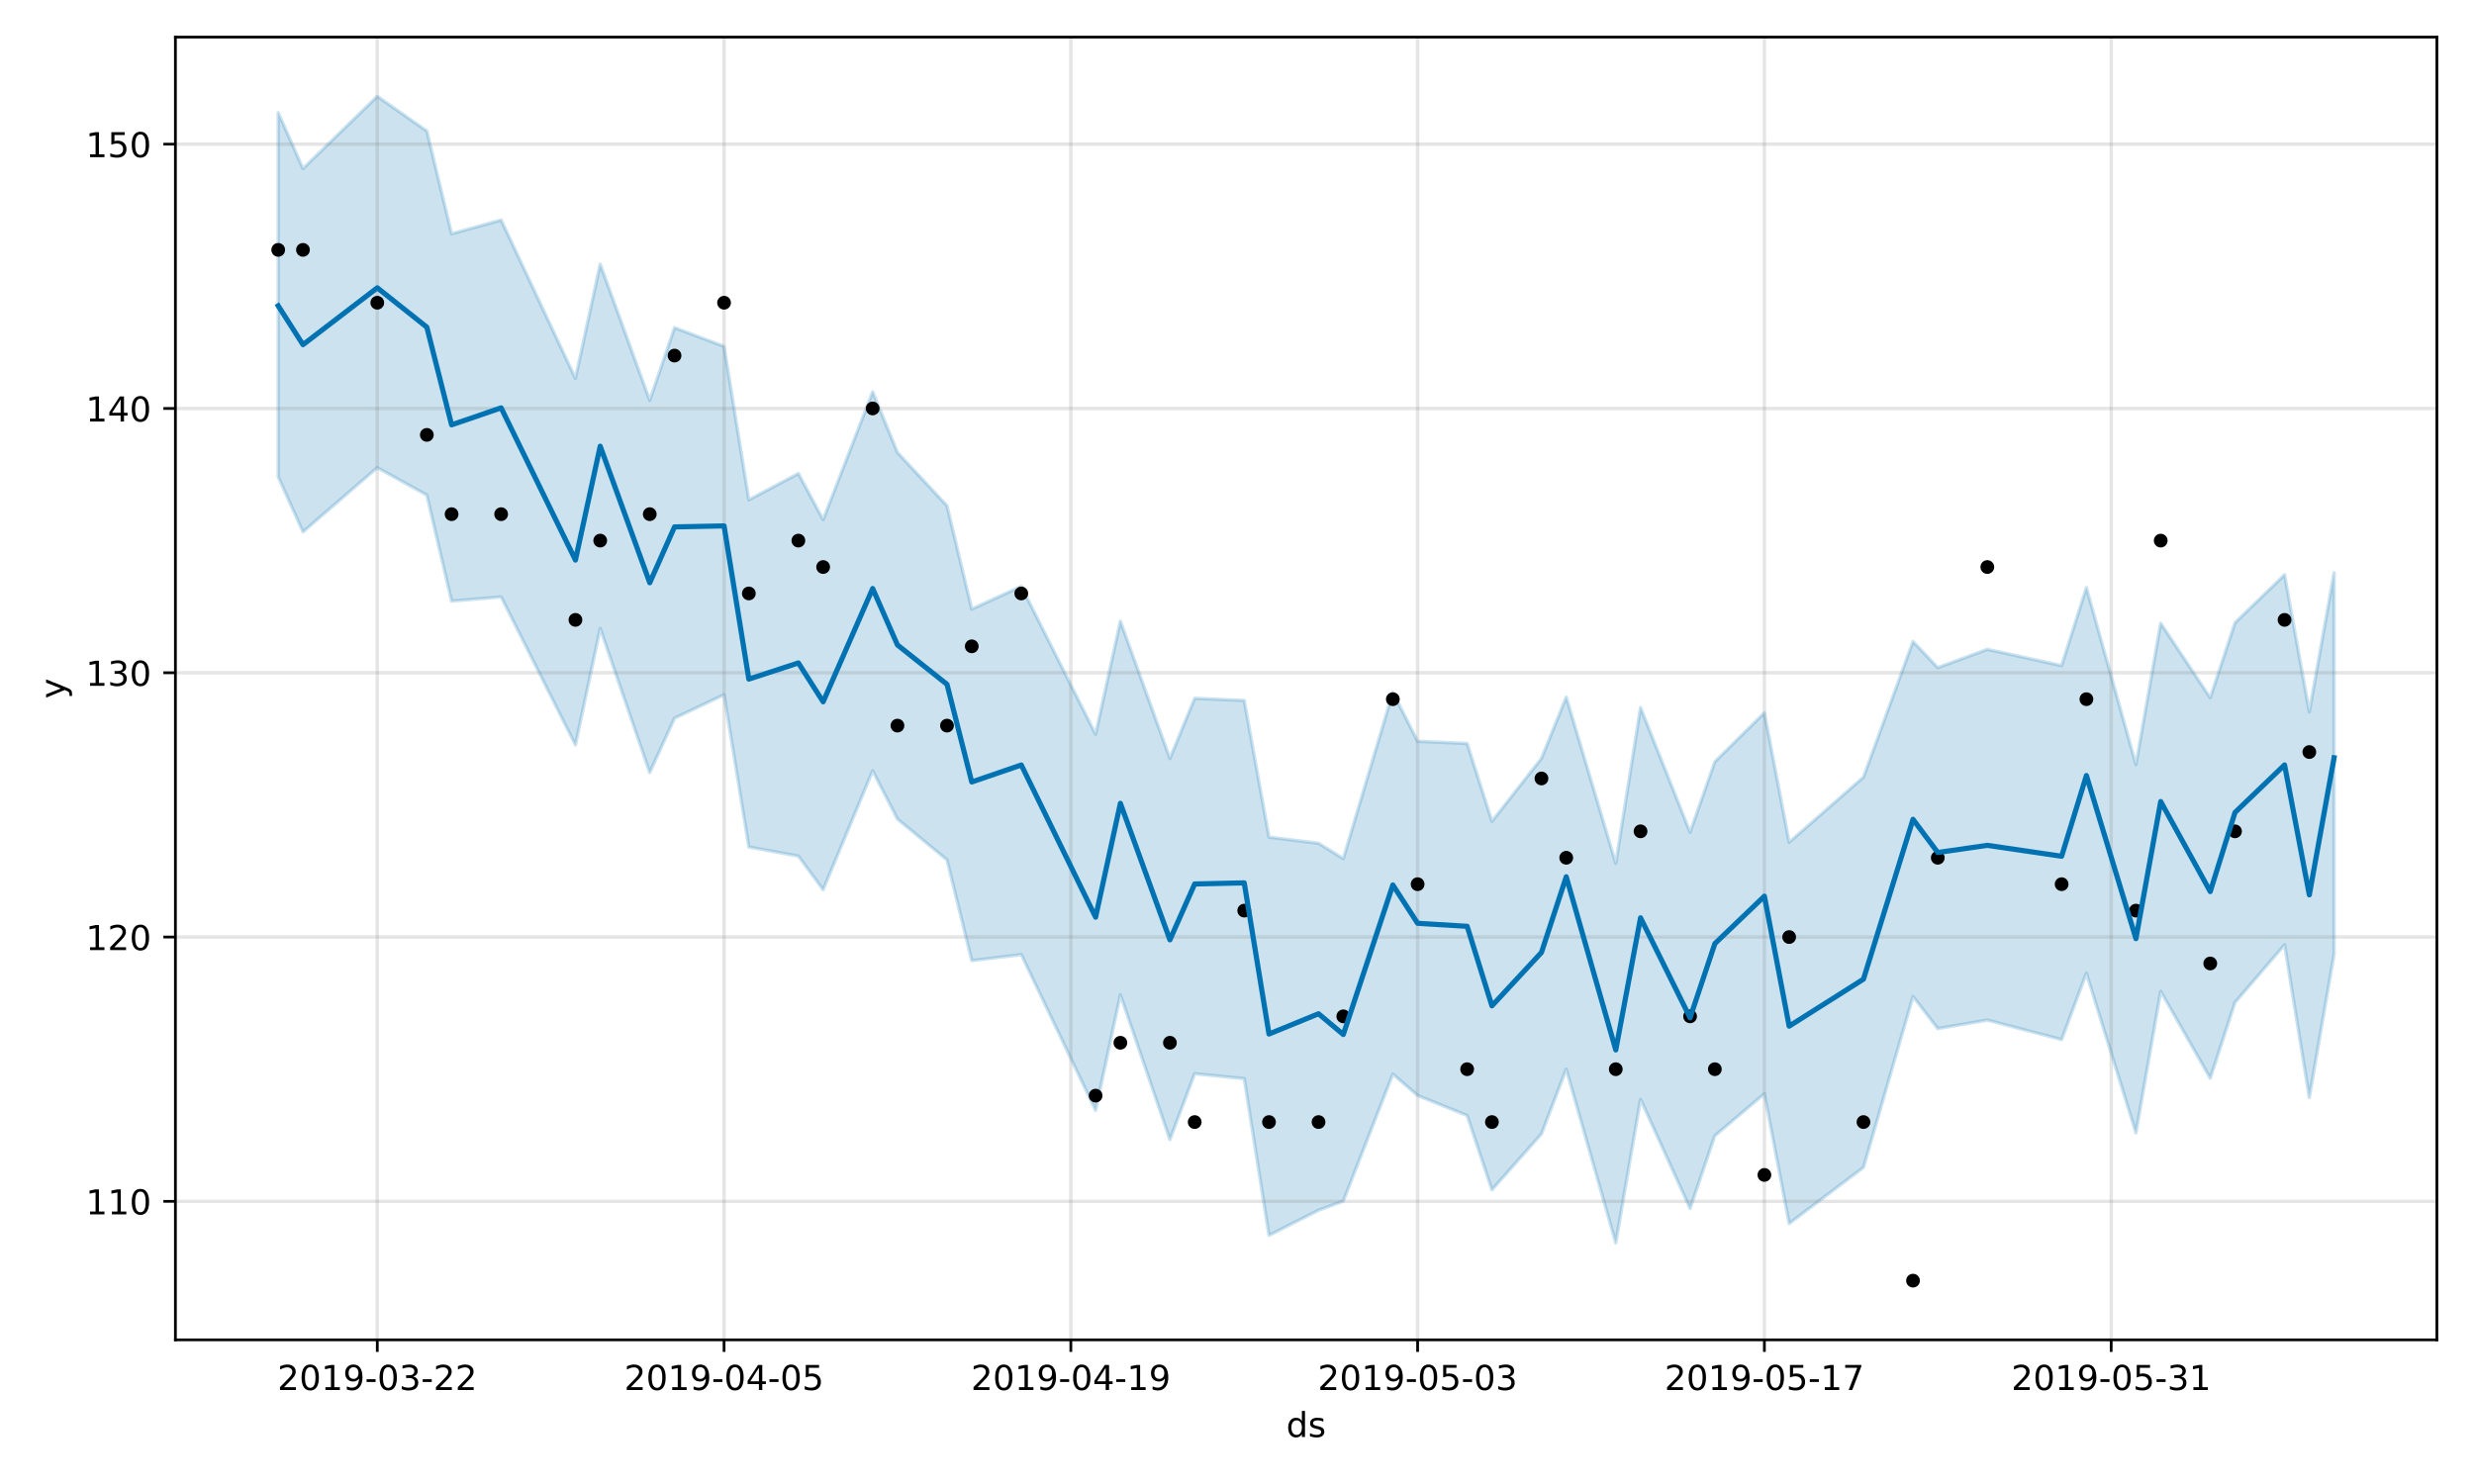 <?xml version="1.0" encoding="utf-8" standalone="no"?>
<!DOCTYPE svg PUBLIC "-//W3C//DTD SVG 1.1//EN"
  "http://www.w3.org/Graphics/SVG/1.1/DTD/svg11.dtd">
<!-- Created with matplotlib (https://matplotlib.org/) -->
<svg height="432pt" version="1.1" viewBox="0 0 720 432" width="720pt" xmlns="http://www.w3.org/2000/svg" xmlns:xlink="http://www.w3.org/1999/xlink">
 <defs>
  <style type="text/css">
*{stroke-linecap:butt;stroke-linejoin:round;}
  </style>
 </defs>
 <g id="figure_1">
  <g id="patch_1">
   <path d="M 0 432 
L 720 432 
L 720 0 
L 0 0 
z
" style="fill:#ffffff;"/>
  </g>
  <g id="axes_1">
   <g id="patch_2">
    <path d="M 51.05 390.04 
L 709.2 390.04 
L 709.2 10.8 
L 51.05 10.8 
z
" style="fill:#ffffff;"/>
   </g>
   <g id="PolyCollection_1">
    <defs>
     <path d="M 80.966 -399.192 
L 80.966 -293.177 
L 88.175 -277.179 
L 109.801 -295.862 
L 124.218 -287.868 
L 131.426 -257.02 
L 145.844 -258.233 
L 167.47 -215.137 
L 174.678 -249.058 
L 189.096 -207.1 
L 196.304 -222.933 
L 210.722 -229.76 
L 217.93 -185.435 
L 232.348 -182.776 
L 239.556 -173.002 
L 253.974 -207.611 
L 261.182 -193.569 
L 275.6 -181.676 
L 282.808 -152.367 
L 297.225 -154.104 
L 318.851 -108.772 
L 326.06 -142.409 
L 340.477 -100.273 
L 347.686 -119.441 
L 362.103 -118.005 
L 369.312 -72.394 
L 383.729 -79.691 
L 390.938 -82.353 
L 405.355 -119.322 
L 412.564 -113.086 
L 426.981 -107.274 
L 434.19 -85.643 
L 448.607 -101.915 
L 455.816 -120.772 
L 470.233 -70.181 
L 477.442 -111.975 
L 491.859 -80.23 
L 499.068 -101.383 
L 513.485 -113.601 
L 520.694 -75.826 
L 542.32 -92.152 
L 556.737 -141.92 
L 563.946 -132.571 
L 578.363 -135.052 
L 599.989 -129.365 
L 607.198 -148.701 
L 621.615 -102.236 
L 628.824 -143.42 
L 643.241 -118.136 
L 650.449 -140.174 
L 664.867 -156.955 
L 672.075 -112.515 
L 679.284 -154.275 
L 679.284 -265.289 
L 679.284 -265.289 
L 672.075 -224.77 
L 664.867 -264.691 
L 650.449 -250.706 
L 643.241 -228.876 
L 628.824 -250.564 
L 621.615 -209.423 
L 607.198 -260.936 
L 599.989 -238.235 
L 578.363 -242.978 
L 563.946 -237.65 
L 556.737 -245.256 
L 542.32 -205.765 
L 520.694 -186.806 
L 513.485 -224.517 
L 499.068 -210.253 
L 491.859 -189.73 
L 477.442 -226.017 
L 470.233 -180.669 
L 455.816 -229.061 
L 448.607 -211.228 
L 434.19 -192.907 
L 426.981 -215.571 
L 412.564 -216.21 
L 405.355 -230.465 
L 390.938 -182.039 
L 383.729 -186.53 
L 369.312 -188.301 
L 362.103 -228.085 
L 347.686 -228.724 
L 340.477 -211.198 
L 326.06 -251.169 
L 318.851 -218.25 
L 297.225 -261.308 
L 282.808 -254.696 
L 275.6 -284.783 
L 261.182 -300.279 
L 253.974 -317.927 
L 239.556 -280.722 
L 232.348 -294.154 
L 217.93 -286.492 
L 210.722 -331.167 
L 196.304 -336.599 
L 189.096 -315.447 
L 174.678 -355.093 
L 167.47 -321.856 
L 145.844 -367.95 
L 131.426 -363.946 
L 124.218 -393.862 
L 109.801 -403.962 
L 88.175 -382.918 
L 80.966 -399.192 
z
" id="m0a274d3005" style="stroke:#0072b2;stroke-opacity:0.2;"/>
    </defs>
    <g clip-path="url(#p776527fe00)">
     <use style="fill:#0072b2;fill-opacity:0.2;stroke:#0072b2;stroke-opacity:0.2;" x="0" xlink:href="#m0a274d3005" y="432"/>
    </g>
   </g>
   <g id="matplotlib.axis_1">
    <g id="xtick_1">
     <g id="line2d_1">
      <path clip-path="url(#p776527fe00)" d="M 109.801 390.04 
L 109.801 10.8 
" style="fill:none;stroke:#808080;stroke-linecap:square;stroke-opacity:0.2;"/>
     </g>
     <g id="line2d_2">
      <defs>
       <path d="M 0 0 
L 0 3.5 
" id="m8e361b7c3a" style="stroke:#000000;stroke-width:0.8;"/>
      </defs>
      <g>
       <use style="stroke:#000000;stroke-width:0.8;" x="109.801" xlink:href="#m8e361b7c3a" y="390.04"/>
      </g>
     </g>
     <g id="text_1">
      <!-- 2019-03-22 -->
      <defs>
       <path d="M 19.188 8.297 
L 53.609 8.297 
L 53.609 0 
L 7.328 0 
L 7.328 8.297 
Q 12.938 14.109 22.625 23.891 
Q 32.328 33.688 34.812 36.531 
Q 39.547 41.844 41.422 45.531 
Q 43.312 49.219 43.312 52.781 
Q 43.312 58.594 39.234 62.25 
Q 35.156 65.922 28.609 65.922 
Q 23.969 65.922 18.812 64.312 
Q 13.672 62.703 7.812 59.422 
L 7.812 69.391 
Q 13.766 71.781 18.938 73 
Q 24.125 74.219 28.422 74.219 
Q 39.75 74.219 46.484 68.547 
Q 53.219 62.891 53.219 53.422 
Q 53.219 48.922 51.531 44.891 
Q 49.859 40.875 45.406 35.406 
Q 44.188 33.984 37.641 27.219 
Q 31.109 20.453 19.188 8.297 
z
" id="DejaVuSans-50"/>
       <path d="M 31.781 66.406 
Q 24.172 66.406 20.328 58.906 
Q 16.5 51.422 16.5 36.375 
Q 16.5 21.391 20.328 13.891 
Q 24.172 6.391 31.781 6.391 
Q 39.453 6.391 43.281 13.891 
Q 47.125 21.391 47.125 36.375 
Q 47.125 51.422 43.281 58.906 
Q 39.453 66.406 31.781 66.406 
z
M 31.781 74.219 
Q 44.047 74.219 50.516 64.516 
Q 56.984 54.828 56.984 36.375 
Q 56.984 17.969 50.516 8.266 
Q 44.047 -1.422 31.781 -1.422 
Q 19.531 -1.422 13.062 8.266 
Q 6.594 17.969 6.594 36.375 
Q 6.594 54.828 13.062 64.516 
Q 19.531 74.219 31.781 74.219 
z
" id="DejaVuSans-48"/>
       <path d="M 12.406 8.297 
L 28.516 8.297 
L 28.516 63.922 
L 10.984 60.406 
L 10.984 69.391 
L 28.422 72.906 
L 38.281 72.906 
L 38.281 8.297 
L 54.391 8.297 
L 54.391 0 
L 12.406 0 
z
" id="DejaVuSans-49"/>
       <path d="M 10.984 1.516 
L 10.984 10.5 
Q 14.703 8.734 18.5 7.812 
Q 22.312 6.891 25.984 6.891 
Q 35.75 6.891 40.891 13.453 
Q 46.047 20.016 46.781 33.406 
Q 43.953 29.203 39.594 26.953 
Q 35.25 24.703 29.984 24.703 
Q 19.047 24.703 12.672 31.312 
Q 6.297 37.938 6.297 49.422 
Q 6.297 60.641 12.938 67.422 
Q 19.578 74.219 30.609 74.219 
Q 43.266 74.219 49.922 64.516 
Q 56.594 54.828 56.594 36.375 
Q 56.594 19.141 48.406 8.859 
Q 40.234 -1.422 26.422 -1.422 
Q 22.703 -1.422 18.891 -0.688 
Q 15.094 0.047 10.984 1.516 
z
M 30.609 32.422 
Q 37.25 32.422 41.125 36.953 
Q 45.016 41.5 45.016 49.422 
Q 45.016 57.281 41.125 61.844 
Q 37.25 66.406 30.609 66.406 
Q 23.969 66.406 20.094 61.844 
Q 16.219 57.281 16.219 49.422 
Q 16.219 41.5 20.094 36.953 
Q 23.969 32.422 30.609 32.422 
z
" id="DejaVuSans-57"/>
       <path d="M 4.891 31.391 
L 31.203 31.391 
L 31.203 23.391 
L 4.891 23.391 
z
" id="DejaVuSans-45"/>
       <path d="M 40.578 39.312 
Q 47.656 37.797 51.625 33 
Q 55.609 28.219 55.609 21.188 
Q 55.609 10.406 48.188 4.484 
Q 40.766 -1.422 27.094 -1.422 
Q 22.516 -1.422 17.656 -0.516 
Q 12.797 0.391 7.625 2.203 
L 7.625 11.719 
Q 11.719 9.328 16.594 8.109 
Q 21.484 6.891 26.812 6.891 
Q 36.078 6.891 40.938 10.547 
Q 45.797 14.203 45.797 21.188 
Q 45.797 27.641 41.281 31.266 
Q 36.766 34.906 28.719 34.906 
L 20.219 34.906 
L 20.219 43.016 
L 29.109 43.016 
Q 36.375 43.016 40.234 45.922 
Q 44.094 48.828 44.094 54.297 
Q 44.094 59.906 40.109 62.906 
Q 36.141 65.922 28.719 65.922 
Q 24.656 65.922 20.016 65.031 
Q 15.375 64.156 9.812 62.312 
L 9.812 71.094 
Q 15.438 72.656 20.344 73.438 
Q 25.25 74.219 29.594 74.219 
Q 40.828 74.219 47.359 69.109 
Q 53.906 64.016 53.906 55.328 
Q 53.906 49.266 50.438 45.094 
Q 46.969 40.922 40.578 39.312 
z
" id="DejaVuSans-51"/>
      </defs>
      <g transform="translate(80.743 404.638)scale(0.1 -0.1)">
       <use xlink:href="#DejaVuSans-50"/>
       <use x="63.623" xlink:href="#DejaVuSans-48"/>
       <use x="127.246" xlink:href="#DejaVuSans-49"/>
       <use x="190.869" xlink:href="#DejaVuSans-57"/>
       <use x="254.492" xlink:href="#DejaVuSans-45"/>
       <use x="290.576" xlink:href="#DejaVuSans-48"/>
       <use x="354.199" xlink:href="#DejaVuSans-51"/>
       <use x="417.822" xlink:href="#DejaVuSans-45"/>
       <use x="453.906" xlink:href="#DejaVuSans-50"/>
       <use x="517.529" xlink:href="#DejaVuSans-50"/>
      </g>
     </g>
    </g>
    <g id="xtick_2">
     <g id="line2d_3">
      <path clip-path="url(#p776527fe00)" d="M 210.722 390.04 
L 210.722 10.8 
" style="fill:none;stroke:#808080;stroke-linecap:square;stroke-opacity:0.2;"/>
     </g>
     <g id="line2d_4">
      <g>
       <use style="stroke:#000000;stroke-width:0.8;" x="210.722" xlink:href="#m8e361b7c3a" y="390.04"/>
      </g>
     </g>
     <g id="text_2">
      <!-- 2019-04-05 -->
      <defs>
       <path d="M 37.797 64.312 
L 12.891 25.391 
L 37.797 25.391 
z
M 35.203 72.906 
L 47.609 72.906 
L 47.609 25.391 
L 58.016 25.391 
L 58.016 17.188 
L 47.609 17.188 
L 47.609 0 
L 37.797 0 
L 37.797 17.188 
L 4.891 17.188 
L 4.891 26.703 
z
" id="DejaVuSans-52"/>
       <path d="M 10.797 72.906 
L 49.516 72.906 
L 49.516 64.594 
L 19.828 64.594 
L 19.828 46.734 
Q 21.969 47.469 24.109 47.828 
Q 26.266 48.188 28.422 48.188 
Q 40.625 48.188 47.75 41.5 
Q 54.891 34.812 54.891 23.391 
Q 54.891 11.625 47.562 5.094 
Q 40.234 -1.422 26.906 -1.422 
Q 22.312 -1.422 17.547 -0.641 
Q 12.797 0.141 7.719 1.703 
L 7.719 11.625 
Q 12.109 9.234 16.797 8.062 
Q 21.484 6.891 26.703 6.891 
Q 35.156 6.891 40.078 11.328 
Q 45.016 15.766 45.016 23.391 
Q 45.016 31 40.078 35.438 
Q 35.156 39.891 26.703 39.891 
Q 22.75 39.891 18.812 39.016 
Q 14.891 38.141 10.797 36.281 
z
" id="DejaVuSans-53"/>
      </defs>
      <g transform="translate(181.664 404.638)scale(0.1 -0.1)">
       <use xlink:href="#DejaVuSans-50"/>
       <use x="63.623" xlink:href="#DejaVuSans-48"/>
       <use x="127.246" xlink:href="#DejaVuSans-49"/>
       <use x="190.869" xlink:href="#DejaVuSans-57"/>
       <use x="254.492" xlink:href="#DejaVuSans-45"/>
       <use x="290.576" xlink:href="#DejaVuSans-48"/>
       <use x="354.199" xlink:href="#DejaVuSans-52"/>
       <use x="417.822" xlink:href="#DejaVuSans-45"/>
       <use x="453.906" xlink:href="#DejaVuSans-48"/>
       <use x="517.529" xlink:href="#DejaVuSans-53"/>
      </g>
     </g>
    </g>
    <g id="xtick_3">
     <g id="line2d_5">
      <path clip-path="url(#p776527fe00)" d="M 311.643 390.04 
L 311.643 10.8 
" style="fill:none;stroke:#808080;stroke-linecap:square;stroke-opacity:0.2;"/>
     </g>
     <g id="line2d_6">
      <g>
       <use style="stroke:#000000;stroke-width:0.8;" x="311.643" xlink:href="#m8e361b7c3a" y="390.04"/>
      </g>
     </g>
     <g id="text_3">
      <!-- 2019-04-19 -->
      <g transform="translate(282.585 404.638)scale(0.1 -0.1)">
       <use xlink:href="#DejaVuSans-50"/>
       <use x="63.623" xlink:href="#DejaVuSans-48"/>
       <use x="127.246" xlink:href="#DejaVuSans-49"/>
       <use x="190.869" xlink:href="#DejaVuSans-57"/>
       <use x="254.492" xlink:href="#DejaVuSans-45"/>
       <use x="290.576" xlink:href="#DejaVuSans-48"/>
       <use x="354.199" xlink:href="#DejaVuSans-52"/>
       <use x="417.822" xlink:href="#DejaVuSans-45"/>
       <use x="453.906" xlink:href="#DejaVuSans-49"/>
       <use x="517.529" xlink:href="#DejaVuSans-57"/>
      </g>
     </g>
    </g>
    <g id="xtick_4">
     <g id="line2d_7">
      <path clip-path="url(#p776527fe00)" d="M 412.564 390.04 
L 412.564 10.8 
" style="fill:none;stroke:#808080;stroke-linecap:square;stroke-opacity:0.2;"/>
     </g>
     <g id="line2d_8">
      <g>
       <use style="stroke:#000000;stroke-width:0.8;" x="412.564" xlink:href="#m8e361b7c3a" y="390.04"/>
      </g>
     </g>
     <g id="text_4">
      <!-- 2019-05-03 -->
      <g transform="translate(383.506 404.638)scale(0.1 -0.1)">
       <use xlink:href="#DejaVuSans-50"/>
       <use x="63.623" xlink:href="#DejaVuSans-48"/>
       <use x="127.246" xlink:href="#DejaVuSans-49"/>
       <use x="190.869" xlink:href="#DejaVuSans-57"/>
       <use x="254.492" xlink:href="#DejaVuSans-45"/>
       <use x="290.576" xlink:href="#DejaVuSans-48"/>
       <use x="354.199" xlink:href="#DejaVuSans-53"/>
       <use x="417.822" xlink:href="#DejaVuSans-45"/>
       <use x="453.906" xlink:href="#DejaVuSans-48"/>
       <use x="517.529" xlink:href="#DejaVuSans-51"/>
      </g>
     </g>
    </g>
    <g id="xtick_5">
     <g id="line2d_9">
      <path clip-path="url(#p776527fe00)" d="M 513.485 390.04 
L 513.485 10.8 
" style="fill:none;stroke:#808080;stroke-linecap:square;stroke-opacity:0.2;"/>
     </g>
     <g id="line2d_10">
      <g>
       <use style="stroke:#000000;stroke-width:0.8;" x="513.485" xlink:href="#m8e361b7c3a" y="390.04"/>
      </g>
     </g>
     <g id="text_5">
      <!-- 2019-05-17 -->
      <defs>
       <path d="M 8.203 72.906 
L 55.078 72.906 
L 55.078 68.703 
L 28.609 0 
L 18.312 0 
L 43.219 64.594 
L 8.203 64.594 
z
" id="DejaVuSans-55"/>
      </defs>
      <g transform="translate(484.427 404.638)scale(0.1 -0.1)">
       <use xlink:href="#DejaVuSans-50"/>
       <use x="63.623" xlink:href="#DejaVuSans-48"/>
       <use x="127.246" xlink:href="#DejaVuSans-49"/>
       <use x="190.869" xlink:href="#DejaVuSans-57"/>
       <use x="254.492" xlink:href="#DejaVuSans-45"/>
       <use x="290.576" xlink:href="#DejaVuSans-48"/>
       <use x="354.199" xlink:href="#DejaVuSans-53"/>
       <use x="417.822" xlink:href="#DejaVuSans-45"/>
       <use x="453.906" xlink:href="#DejaVuSans-49"/>
       <use x="517.529" xlink:href="#DejaVuSans-55"/>
      </g>
     </g>
    </g>
    <g id="xtick_6">
     <g id="line2d_11">
      <path clip-path="url(#p776527fe00)" d="M 614.406 390.04 
L 614.406 10.8 
" style="fill:none;stroke:#808080;stroke-linecap:square;stroke-opacity:0.2;"/>
     </g>
     <g id="line2d_12">
      <g>
       <use style="stroke:#000000;stroke-width:0.8;" x="614.406" xlink:href="#m8e361b7c3a" y="390.04"/>
      </g>
     </g>
     <g id="text_6">
      <!-- 2019-05-31 -->
      <g transform="translate(585.348 404.638)scale(0.1 -0.1)">
       <use xlink:href="#DejaVuSans-50"/>
       <use x="63.623" xlink:href="#DejaVuSans-48"/>
       <use x="127.246" xlink:href="#DejaVuSans-49"/>
       <use x="190.869" xlink:href="#DejaVuSans-57"/>
       <use x="254.492" xlink:href="#DejaVuSans-45"/>
       <use x="290.576" xlink:href="#DejaVuSans-48"/>
       <use x="354.199" xlink:href="#DejaVuSans-53"/>
       <use x="417.822" xlink:href="#DejaVuSans-45"/>
       <use x="453.906" xlink:href="#DejaVuSans-51"/>
       <use x="517.529" xlink:href="#DejaVuSans-49"/>
      </g>
     </g>
    </g>
    <g id="text_7">
     <!-- ds -->
     <defs>
      <path d="M 45.406 46.391 
L 45.406 75.984 
L 54.391 75.984 
L 54.391 0 
L 45.406 0 
L 45.406 8.203 
Q 42.578 3.328 38.25 0.953 
Q 33.938 -1.422 27.875 -1.422 
Q 17.969 -1.422 11.734 6.484 
Q 5.516 14.406 5.516 27.297 
Q 5.516 40.188 11.734 48.094 
Q 17.969 56 27.875 56 
Q 33.938 56 38.25 53.625 
Q 42.578 51.266 45.406 46.391 
z
M 14.797 27.297 
Q 14.797 17.391 18.875 11.75 
Q 22.953 6.109 30.078 6.109 
Q 37.203 6.109 41.297 11.75 
Q 45.406 17.391 45.406 27.297 
Q 45.406 37.203 41.297 42.844 
Q 37.203 48.484 30.078 48.484 
Q 22.953 48.484 18.875 42.844 
Q 14.797 37.203 14.797 27.297 
z
" id="DejaVuSans-100"/>
      <path d="M 44.281 53.078 
L 44.281 44.578 
Q 40.484 46.531 36.375 47.5 
Q 32.281 48.484 27.875 48.484 
Q 21.188 48.484 17.844 46.438 
Q 14.5 44.391 14.5 40.281 
Q 14.5 37.156 16.891 35.375 
Q 19.281 33.594 26.516 31.984 
L 29.594 31.297 
Q 39.156 29.25 43.188 25.516 
Q 47.219 21.781 47.219 15.094 
Q 47.219 7.469 41.188 3.016 
Q 35.156 -1.422 24.609 -1.422 
Q 20.219 -1.422 15.453 -0.562 
Q 10.688 0.297 5.422 2 
L 5.422 11.281 
Q 10.406 8.688 15.234 7.391 
Q 20.062 6.109 24.812 6.109 
Q 31.156 6.109 34.562 8.281 
Q 37.984 10.453 37.984 14.406 
Q 37.984 18.062 35.516 20.016 
Q 33.062 21.969 24.703 23.781 
L 21.578 24.516 
Q 13.234 26.266 9.516 29.906 
Q 5.812 33.547 5.812 39.891 
Q 5.812 47.609 11.281 51.797 
Q 16.75 56 26.812 56 
Q 31.781 56 36.172 55.266 
Q 40.578 54.547 44.281 53.078 
z
" id="DejaVuSans-115"/>
     </defs>
     <g transform="translate(374.346 418.317)scale(0.1 -0.1)">
      <use xlink:href="#DejaVuSans-100"/>
      <use x="63.477" xlink:href="#DejaVuSans-115"/>
     </g>
    </g>
   </g>
   <g id="matplotlib.axis_2">
    <g id="ytick_1">
     <g id="line2d_13">
      <path clip-path="url(#p776527fe00)" d="M 51.05 349.72 
L 709.2 349.72 
" style="fill:none;stroke:#808080;stroke-linecap:square;stroke-opacity:0.2;"/>
     </g>
     <g id="line2d_14">
      <defs>
       <path d="M 0 0 
L -3.5 0 
" id="m1b4fcfc0a8" style="stroke:#000000;stroke-width:0.8;"/>
      </defs>
      <g>
       <use style="stroke:#000000;stroke-width:0.8;" x="51.05" xlink:href="#m1b4fcfc0a8" y="349.72"/>
      </g>
     </g>
     <g id="text_8">
      <!-- 110 -->
      <g transform="translate(24.962 353.519)scale(0.1 -0.1)">
       <use xlink:href="#DejaVuSans-49"/>
       <use x="63.623" xlink:href="#DejaVuSans-49"/>
       <use x="127.246" xlink:href="#DejaVuSans-48"/>
      </g>
     </g>
    </g>
    <g id="ytick_2">
     <g id="line2d_15">
      <path clip-path="url(#p776527fe00)" d="M 51.05 272.78 
L 709.2 272.78 
" style="fill:none;stroke:#808080;stroke-linecap:square;stroke-opacity:0.2;"/>
     </g>
     <g id="line2d_16">
      <g>
       <use style="stroke:#000000;stroke-width:0.8;" x="51.05" xlink:href="#m1b4fcfc0a8" y="272.78"/>
      </g>
     </g>
     <g id="text_9">
      <!-- 120 -->
      <g transform="translate(24.962 276.579)scale(0.1 -0.1)">
       <use xlink:href="#DejaVuSans-49"/>
       <use x="63.623" xlink:href="#DejaVuSans-50"/>
       <use x="127.246" xlink:href="#DejaVuSans-48"/>
      </g>
     </g>
    </g>
    <g id="ytick_3">
     <g id="line2d_17">
      <path clip-path="url(#p776527fe00)" d="M 51.05 195.841 
L 709.2 195.841 
" style="fill:none;stroke:#808080;stroke-linecap:square;stroke-opacity:0.2;"/>
     </g>
     <g id="line2d_18">
      <g>
       <use style="stroke:#000000;stroke-width:0.8;" x="51.05" xlink:href="#m1b4fcfc0a8" y="195.841"/>
      </g>
     </g>
     <g id="text_10">
      <!-- 130 -->
      <g transform="translate(24.962 199.64)scale(0.1 -0.1)">
       <use xlink:href="#DejaVuSans-49"/>
       <use x="63.623" xlink:href="#DejaVuSans-51"/>
       <use x="127.246" xlink:href="#DejaVuSans-48"/>
      </g>
     </g>
    </g>
    <g id="ytick_4">
     <g id="line2d_19">
      <path clip-path="url(#p776527fe00)" d="M 51.05 118.901 
L 709.2 118.901 
" style="fill:none;stroke:#808080;stroke-linecap:square;stroke-opacity:0.2;"/>
     </g>
     <g id="line2d_20">
      <g>
       <use style="stroke:#000000;stroke-width:0.8;" x="51.05" xlink:href="#m1b4fcfc0a8" y="118.901"/>
      </g>
     </g>
     <g id="text_11">
      <!-- 140 -->
      <g transform="translate(24.962 122.7)scale(0.1 -0.1)">
       <use xlink:href="#DejaVuSans-49"/>
       <use x="63.623" xlink:href="#DejaVuSans-52"/>
       <use x="127.246" xlink:href="#DejaVuSans-48"/>
      </g>
     </g>
    </g>
    <g id="ytick_5">
     <g id="line2d_21">
      <path clip-path="url(#p776527fe00)" d="M 51.05 41.961 
L 709.2 41.961 
" style="fill:none;stroke:#808080;stroke-linecap:square;stroke-opacity:0.2;"/>
     </g>
     <g id="line2d_22">
      <g>
       <use style="stroke:#000000;stroke-width:0.8;" x="51.05" xlink:href="#m1b4fcfc0a8" y="41.961"/>
      </g>
     </g>
     <g id="text_12">
      <!-- 150 -->
      <g transform="translate(24.962 45.76)scale(0.1 -0.1)">
       <use xlink:href="#DejaVuSans-49"/>
       <use x="63.623" xlink:href="#DejaVuSans-53"/>
       <use x="127.246" xlink:href="#DejaVuSans-48"/>
      </g>
     </g>
    </g>
    <g id="text_13">
     <!-- y -->
     <defs>
      <path d="M 32.172 -5.078 
Q 28.375 -14.844 24.75 -17.812 
Q 21.141 -20.797 15.094 -20.797 
L 7.906 -20.797 
L 7.906 -13.281 
L 13.188 -13.281 
Q 16.891 -13.281 18.938 -11.516 
Q 21 -9.766 23.484 -3.219 
L 25.094 0.875 
L 2.984 54.688 
L 12.5 54.688 
L 29.594 11.922 
L 46.688 54.688 
L 56.203 54.688 
z
" id="DejaVuSans-121"/>
     </defs>
     <g transform="translate(18.883 203.379)rotate(-90)scale(0.1 -0.1)">
      <use xlink:href="#DejaVuSans-121"/>
     </g>
    </g>
   </g>
   <g id="line2d_23">
    <defs>
     <path d="M 0 1.5 
C 0.398 1.5 0.779 1.342 1.061 1.061 
C 1.342 0.779 1.5 0.398 1.5 0 
C 1.5 -0.398 1.342 -0.779 1.061 -1.061 
C 0.779 -1.342 0.398 -1.5 0 -1.5 
C -0.398 -1.5 -0.779 -1.342 -1.061 -1.061 
C -1.342 -0.779 -1.5 -0.398 -1.5 0 
C -1.5 0.398 -1.342 0.779 -1.061 1.061 
C -0.779 1.342 -0.398 1.5 0 1.5 
z
" id="ma224217c4d" style="stroke:#000000;"/>
    </defs>
    <g clip-path="url(#p776527fe00)">
     <use style="stroke:#000000;" x="80.966" xlink:href="#ma224217c4d" y="72.737"/>
     <use style="stroke:#000000;" x="88.175" xlink:href="#ma224217c4d" y="72.737"/>
     <use style="stroke:#000000;" x="109.801" xlink:href="#ma224217c4d" y="88.125"/>
     <use style="stroke:#000000;" x="124.218" xlink:href="#ma224217c4d" y="126.595"/>
     <use style="stroke:#000000;" x="131.426" xlink:href="#ma224217c4d" y="149.677"/>
     <use style="stroke:#000000;" x="145.844" xlink:href="#ma224217c4d" y="149.677"/>
     <use style="stroke:#000000;" x="167.47" xlink:href="#ma224217c4d" y="180.453"/>
     <use style="stroke:#000000;" x="174.678" xlink:href="#ma224217c4d" y="157.371"/>
     <use style="stroke:#000000;" x="189.096" xlink:href="#ma224217c4d" y="149.677"/>
     <use style="stroke:#000000;" x="196.304" xlink:href="#ma224217c4d" y="103.513"/>
     <use style="stroke:#000000;" x="210.722" xlink:href="#ma224217c4d" y="88.125"/>
     <use style="stroke:#000000;" x="217.93" xlink:href="#ma224217c4d" y="172.759"/>
     <use style="stroke:#000000;" x="232.348" xlink:href="#ma224217c4d" y="157.371"/>
     <use style="stroke:#000000;" x="239.556" xlink:href="#ma224217c4d" y="165.065"/>
     <use style="stroke:#000000;" x="253.974" xlink:href="#ma224217c4d" y="118.901"/>
     <use style="stroke:#000000;" x="261.182" xlink:href="#ma224217c4d" y="211.228"/>
     <use style="stroke:#000000;" x="275.6" xlink:href="#ma224217c4d" y="211.228"/>
     <use style="stroke:#000000;" x="282.808" xlink:href="#ma224217c4d" y="188.147"/>
     <use style="stroke:#000000;" x="297.225" xlink:href="#ma224217c4d" y="172.759"/>
     <use style="stroke:#000000;" x="318.851" xlink:href="#ma224217c4d" y="318.944"/>
     <use style="stroke:#000000;" x="326.06" xlink:href="#ma224217c4d" y="303.556"/>
     <use style="stroke:#000000;" x="340.477" xlink:href="#ma224217c4d" y="303.556"/>
     <use style="stroke:#000000;" x="347.686" xlink:href="#ma224217c4d" y="326.638"/>
     <use style="stroke:#000000;" x="362.103" xlink:href="#ma224217c4d" y="265.086"/>
     <use style="stroke:#000000;" x="369.312" xlink:href="#ma224217c4d" y="326.638"/>
     <use style="stroke:#000000;" x="383.729" xlink:href="#ma224217c4d" y="326.638"/>
     <use style="stroke:#000000;" x="390.938" xlink:href="#ma224217c4d" y="295.862"/>
     <use style="stroke:#000000;" x="405.355" xlink:href="#ma224217c4d" y="203.535"/>
     <use style="stroke:#000000;" x="412.564" xlink:href="#ma224217c4d" y="257.392"/>
     <use style="stroke:#000000;" x="426.981" xlink:href="#ma224217c4d" y="311.25"/>
     <use style="stroke:#000000;" x="434.19" xlink:href="#ma224217c4d" y="326.638"/>
     <use style="stroke:#000000;" x="448.607" xlink:href="#ma224217c4d" y="226.616"/>
     <use style="stroke:#000000;" x="455.816" xlink:href="#ma224217c4d" y="249.698"/>
     <use style="stroke:#000000;" x="470.233" xlink:href="#ma224217c4d" y="311.25"/>
     <use style="stroke:#000000;" x="477.442" xlink:href="#ma224217c4d" y="242.004"/>
     <use style="stroke:#000000;" x="491.859" xlink:href="#ma224217c4d" y="295.862"/>
     <use style="stroke:#000000;" x="499.068" xlink:href="#ma224217c4d" y="311.25"/>
     <use style="stroke:#000000;" x="513.485" xlink:href="#ma224217c4d" y="342.026"/>
     <use style="stroke:#000000;" x="520.694" xlink:href="#ma224217c4d" y="272.78"/>
     <use style="stroke:#000000;" x="542.32" xlink:href="#ma224217c4d" y="326.638"/>
     <use style="stroke:#000000;" x="556.737" xlink:href="#ma224217c4d" y="372.802"/>
     <use style="stroke:#000000;" x="563.946" xlink:href="#ma224217c4d" y="249.698"/>
     <use style="stroke:#000000;" x="578.363" xlink:href="#ma224217c4d" y="165.065"/>
     <use style="stroke:#000000;" x="599.989" xlink:href="#ma224217c4d" y="257.392"/>
     <use style="stroke:#000000;" x="607.198" xlink:href="#ma224217c4d" y="203.535"/>
     <use style="stroke:#000000;" x="621.615" xlink:href="#ma224217c4d" y="265.086"/>
     <use style="stroke:#000000;" x="628.824" xlink:href="#ma224217c4d" y="157.371"/>
     <use style="stroke:#000000;" x="643.241" xlink:href="#ma224217c4d" y="280.474"/>
     <use style="stroke:#000000;" x="650.449" xlink:href="#ma224217c4d" y="242.004"/>
     <use style="stroke:#000000;" x="664.867" xlink:href="#ma224217c4d" y="180.453"/>
     <use style="stroke:#000000;" x="672.075" xlink:href="#ma224217c4d" y="218.922"/>
    </g>
   </g>
   <g id="line2d_24">
    <path clip-path="url(#p776527fe00)" d="M 80.966 89.019 
L 88.175 100.335 
L 109.801 83.784 
L 124.218 95.24 
L 131.426 123.674 
L 145.844 118.73 
L 167.47 163.037 
L 174.678 129.895 
L 189.096 169.645 
L 196.304 153.386 
L 210.722 153.094 
L 217.93 197.692 
L 232.348 192.985 
L 239.556 204.3 
L 253.974 171.321 
L 261.182 187.75 
L 275.6 199.206 
L 282.808 227.64 
L 297.225 222.695 
L 318.851 267 
L 326.06 233.854 
L 340.477 273.593 
L 347.686 257.329 
L 362.103 257.007 
L 369.312 301.009 
L 383.729 295.109 
L 390.938 301.15 
L 405.355 257.623 
L 412.564 268.776 
L 426.981 269.657 
L 434.19 292.804 
L 448.607 277.26 
L 455.816 255.231 
L 470.233 305.639 
L 477.442 267.181 
L 491.859 296.279 
L 499.068 274.695 
L 513.485 260.883 
L 520.694 298.718 
L 542.32 285.037 
L 556.737 238.513 
L 563.946 248.17 
L 578.363 246.082 
L 599.989 249.256 
L 607.198 225.763 
L 621.615 273.246 
L 628.824 233.332 
L 643.241 259.538 
L 650.449 236.506 
L 664.867 222.671 
L 672.075 260.497 
L 679.284 220.583 
" style="fill:none;stroke:#0072b2;stroke-linecap:square;stroke-width:1.5;"/>
   </g>
   <g id="patch_3">
    <path d="M 51.05 390.04 
L 51.05 10.8 
" style="fill:none;stroke:#000000;stroke-linecap:square;stroke-linejoin:miter;stroke-width:0.8;"/>
   </g>
   <g id="patch_4">
    <path d="M 709.2 390.04 
L 709.2 10.8 
" style="fill:none;stroke:#000000;stroke-linecap:square;stroke-linejoin:miter;stroke-width:0.8;"/>
   </g>
   <g id="patch_5">
    <path d="M 51.05 390.04 
L 709.2 390.04 
" style="fill:none;stroke:#000000;stroke-linecap:square;stroke-linejoin:miter;stroke-width:0.8;"/>
   </g>
   <g id="patch_6">
    <path d="M 51.05 10.8 
L 709.2 10.8 
" style="fill:none;stroke:#000000;stroke-linecap:square;stroke-linejoin:miter;stroke-width:0.8;"/>
   </g>
  </g>
 </g>
 <defs>
  <clipPath id="p776527fe00">
   <rect height="379.24" width="658.15" x="51.05" y="10.8"/>
  </clipPath>
 </defs>
</svg>
